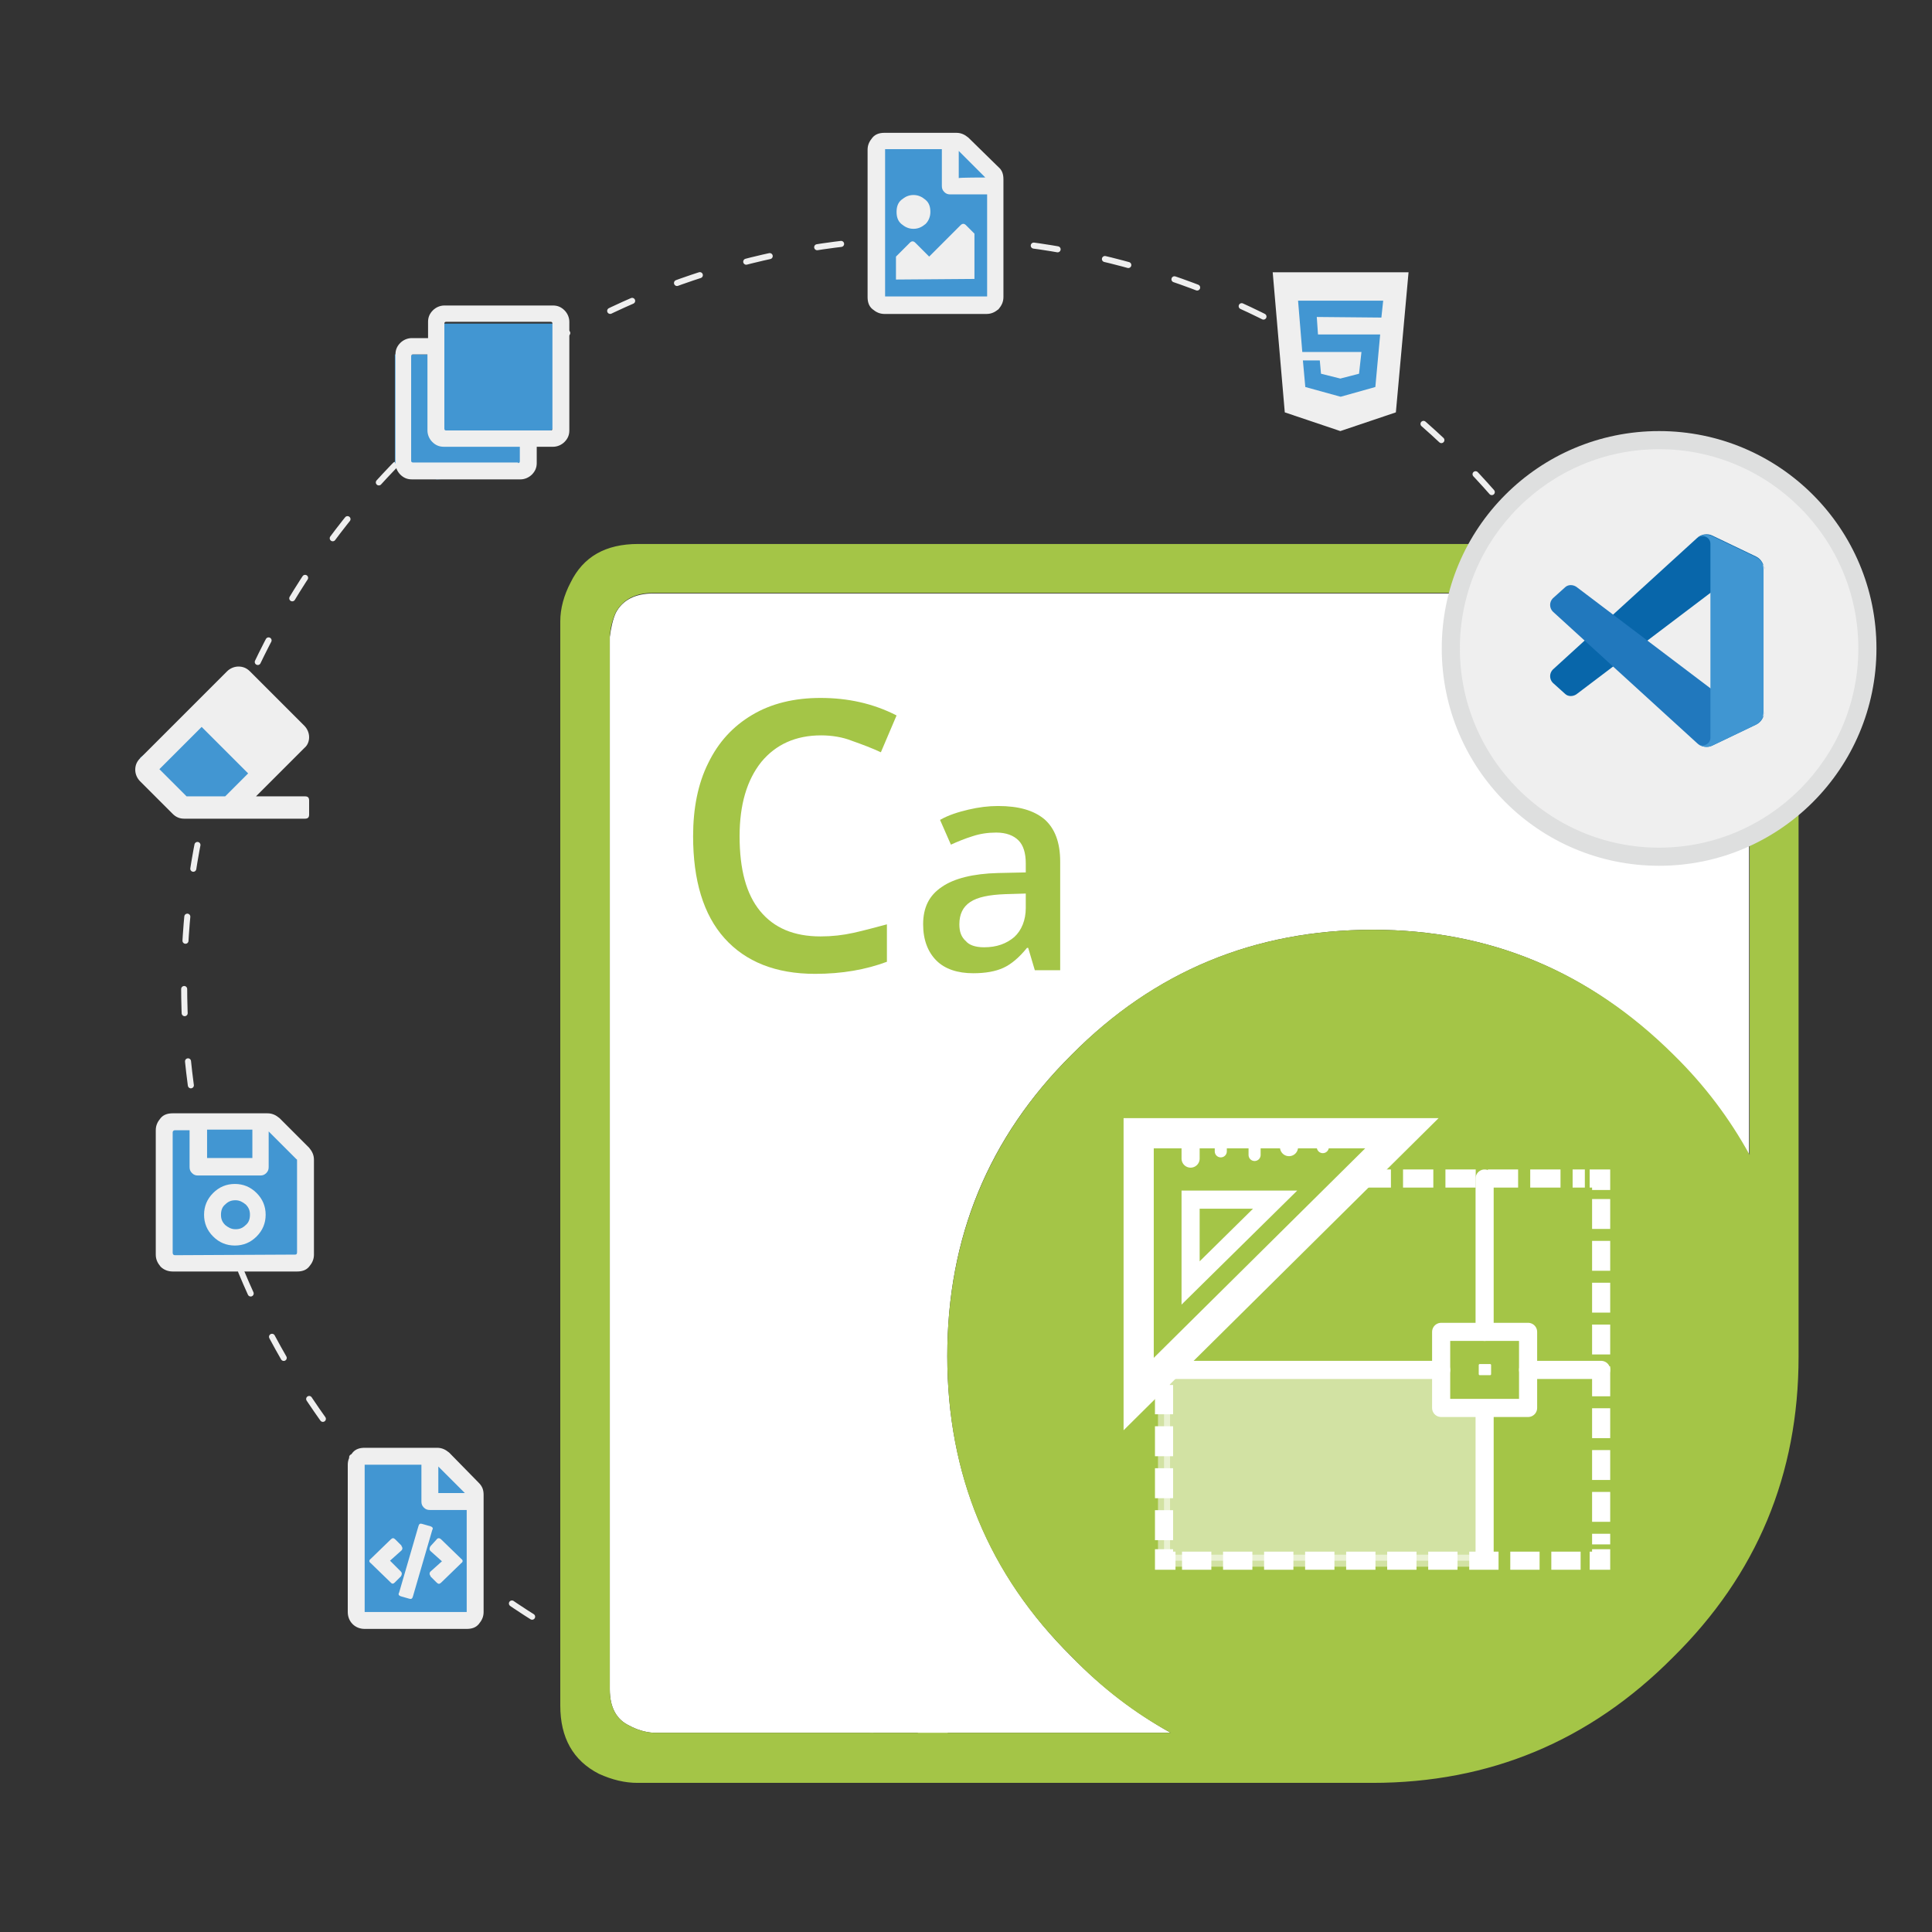 <?xml version="1.0" encoding="utf-8"?>
<!-- Generator: Adobe Illustrator 25.2.0, SVG Export Plug-In . SVG Version: 6.00 Build 0)  -->
<svg version="1.1" id="Layer_1" xmlns="http://www.w3.org/2000/svg" xmlns:xlink="http://www.w3.org/1999/xlink" x="0px" y="0px"
	 viewBox="0 0 320 320" style="enable-background:new 0 0 320 320;" xml:space="preserve">
<rect x="0" y="0" width="320" height="320" fill="#333333" stroke="none"/>
<style type="text/css">
	.st0{fill:none;stroke:#EFEFEF;stroke-linecap:round;stroke-linejoin:round;stroke-miterlimit:10;stroke-dasharray:4,8;}
	.st1{fill-rule:evenodd;clip-rule:evenodd;fill:#FFFFFF;}
	.st2{fill-rule:evenodd;clip-rule:evenodd;fill:#A4C547;}
	.st3{fill:#A4C547;}
	.st4{fill:none;stroke:#FFFFFF;stroke-width:3;stroke-miterlimit:10;}
	.st5{fill:none;stroke:#FFFFFF;stroke-width:3;stroke-miterlimit:10;stroke-dasharray:4.854,1.942;}
	.st6{fill:none;stroke:#FFFFFF;stroke-width:3;stroke-miterlimit:10;stroke-dasharray:4.965,1.986;}
	.st7{fill:none;stroke:#FFFFFF;stroke-width:3;stroke-miterlimit:10;stroke-dasharray:5.016,2.006;}
	.st8{fill:none;stroke:#FFFFFF;stroke-width:3;stroke-miterlimit:10;stroke-dasharray:4.95,1.98;}
	.st9{fill:none;stroke:#FFFFFF;stroke-width:3;stroke-linecap:round;stroke-linejoin:round;stroke-miterlimit:10;}
	.st10{fill:#FFFFFF;stroke:#FFFFFF;stroke-width:0.348;stroke-linecap:round;stroke-linejoin:round;stroke-miterlimit:10;}
	.st11{fill:none;stroke:#FFFFFF;stroke-width:5;stroke-miterlimit:10;}
	.st12{fill:none;stroke:#FFFFFF;stroke-width:2;stroke-linecap:round;stroke-linejoin:round;stroke-miterlimit:10;}
	
		.st13{opacity:0.5;fill:#FFFFFF;stroke:#FFFFFF;stroke-width:2;stroke-linecap:round;stroke-linejoin:round;stroke-miterlimit:10;enable-background:new    ;}
	.st14{fill:#EFEFEF;}
	.st15{fill:#DEDFDF;}
	.st16{fill:#4296D2;}
	.st17{fill:#0866AA;}
	.st18{fill:#2178BD;}
	.st19{fill:#4096D2;}
</style>
<circle class="st0" cx="154.2" cy="163.2" r="123.7"/>
<g id="_x2E_NET">
	<path id="XMLID_8_" class="st1" d="M227.4,154c-19.6,0-36.2,6.9-49.9,20.7c-13.8,13.7-20.6,30.3-20.6,49.9s6.9,36.2,20.6,49.8
		c5.1,5.2,10.5,9.3,16.4,12.6h-85.7c-1.4-0.1-2.7-0.5-4-1.2c-2.1-1-3.2-3-3.2-6V105.5c0.2-1.5,0.5-2.9,1-4c1.1-2.1,3.2-3.2,6.2-3.2
		h174.3l1.2,0.3c1,0.2,1.9,0.4,2.7,0.8c2.2,1,3.3,3.1,3.3,6.2v85.8c-3.2-5.9-7.4-11.4-12.6-16.6C263.3,160.9,246.7,154,227.4,154z"
		/>
	<g>
		<path id="XMLID_2_" class="st2" d="M227.4,154c19.3,0,35.9,6.9,49.8,20.7c5.2,5.1,9.3,10.6,12.6,16.6v-85.8c0-3.1-1.1-5.1-3.3-6.2
			c-0.8-0.3-1.7-0.6-2.7-0.8l-1.2-0.3H108.2c-3,0-5,1.1-6.2,3.2c-0.5,1.1-0.9,2.4-1,4v174.4c0,3,1.1,5,3.2,6c1.3,0.7,2.6,1.1,4,1.2
			h85.7c-5.9-3.2-11.4-7.4-16.4-12.6c-13.8-13.6-20.6-30.2-20.6-49.8s6.9-36.3,20.6-49.9C191.1,160.9,207.8,154,227.4,154z
			 M287.1,90.4c1.9,0.3,3.3,0.8,4.4,1.4c4.3,2.1,6.4,5.8,6.4,11.2v121.7c0,19.5-6.9,36.1-20.8,49.8c-13.8,13.9-30.4,20.8-49.8,20.8
			H105.6c-2.1,0-4.2-0.5-6.4-1.5c-4.3-2.2-6.4-6-6.4-11.3V102.9c0-2.1,0.6-4.3,1.7-6.4c2.1-4.3,5.8-6.4,11.2-6.4h179.5L287.1,90.4z"
			/>
		<g>
			<path class="st3" d="M136,121.8c-4.2,0-7.5,1.5-9.9,4.4c-2.4,3-3.6,7.1-3.6,12.3c0,5.5,1.1,9.6,3.4,12.4c2.3,2.8,5.6,4.2,10,4.2
				c1.9,0,3.7-0.2,5.5-0.6c1.8-0.4,3.6-0.9,5.5-1.4v6.2c-3.5,1.3-7.4,2-11.9,2c-6.5,0-11.5-2-15-5.9c-3.5-3.9-5.2-9.6-5.2-16.9
				c0-4.6,0.8-8.7,2.5-12.1c1.7-3.5,4.1-6.1,7.3-8s7-2.8,11.3-2.8c4.5,0,8.7,0.9,12.6,2.9l-2.6,6.1c-1.5-0.7-3.1-1.3-4.8-1.9
				C139.6,122.1,137.8,121.8,136,121.8z"/>
			<path class="st3" d="M171.4,160.7l-1.1-3.7h-0.2c-1.3,1.6-2.6,2.7-3.9,3.3c-1.3,0.6-3,0.9-5,0.9c-2.6,0-4.7-0.7-6.1-2.1
				s-2.2-3.4-2.2-6c0-2.8,1-4.8,3.1-6.2c2-1.4,5.2-2.2,9.3-2.3l4.6-0.1V143c0-1.7-0.4-3-1.2-3.8c-0.8-0.8-2-1.3-3.7-1.3
				c-1.4,0-2.7,0.2-3.9,0.6c-1.3,0.4-2.5,0.9-3.6,1.4l-1.8-4.1c1.4-0.8,3-1.3,4.7-1.7s3.3-0.6,4.9-0.6c3.4,0,5.9,0.7,7.7,2.2
				c1.7,1.5,2.6,3.8,2.6,7v18L171.4,160.7L171.4,160.7z M163,156.9c2.1,0,3.7-0.6,5-1.7c1.2-1.1,1.9-2.8,1.9-4.8V148l-3.4,0.1
				c-2.7,0.1-4.6,0.5-5.8,1.3s-1.8,2-1.8,3.7c0,1.2,0.3,2.1,1.1,2.8C160.5,156.5,161.5,156.9,163,156.9z"/>
		</g>
	</g>
	<g>
		<g>
			<g>
				<polyline class="st4" points="265.2,256.6 265.2,258.5 263.3,258.5 				"/>
				<line class="st5" x1="261.8" y1="258.5" x2="195.4" y2="258.5"/>
				<polyline class="st4" points="194.7,258.5 192.8,258.5 192.8,256.6 				"/>
				<line class="st6" x1="192.8" y1="255.1" x2="192.8" y2="229.4"/>
				<polyline class="st4" points="192.8,228.7 192.8,226.8 194.2,225.4 				"/>
				<polyline class="st7" points="195.2,224.3 211.9,207.9 224.6,195.2 262.5,195.2 				"/>
				<polyline class="st4" points="263.3,195.2 265.2,195.2 265.2,197.1 				"/>
				<line class="st8" x1="265.2" y1="198.6" x2="265.2" y2="255.8"/>
			</g>
		</g>
		<rect x="238.7" y="220.6" class="st9" width="14.4" height="12.6"/>
		<rect x="245.1" y="226.1" class="st10" width="1.7" height="1.5"/>
		<polygon class="st11" points="232.2,187.7 188.6,187.7 188.6,230.9 		"/>
		<polygon class="st4" points="211.2,198.7 197.2,198.7 197.2,212.5 		"/>
		<line class="st9" x1="197.2" y1="187.5" x2="197.2" y2="191.9"/>
		<line class="st12" x1="207.8" y1="187.5" x2="207.8" y2="191.3"/>
		<line class="st9" x1="213.5" y1="188.2" x2="213.5" y2="190"/>
		<line class="st12" x1="219.1" y1="188.2" x2="219.1" y2="190"/>
		<line class="st12" x1="202.2" y1="188.2" x2="202.2" y2="190.7"/>
		<line class="st9" x1="245.9" y1="220.6" x2="245.9" y2="195.2"/>
		<line class="st9" x1="245.9" y1="258.1" x2="245.9" y2="233.4"/>
		<line class="st9" x1="238.7" y1="226.9" x2="192.8" y2="226.9"/>
		<line class="st9" x1="253.1" y1="226.9" x2="265.2" y2="226.9"/>
		<polygon class="st13" points="245.8,258.5 192.8,258.5 192.8,226.9 238.7,226.9 238.7,232.8 245.8,233.1 		"/>
	</g>
</g>
<g>
	<path class="st14" d="M274.8,142c-19,0-34.5-15.5-34.5-34.5S255.8,73,274.8,73s34.5,15.5,34.5,34.5S293.9,142,274.8,142z"/>
	<path class="st15" d="M274.8,74.4c18.2,0,33,14.8,33,33s-14.8,33-33,33s-33-14.8-33-33S256.6,74.4,274.8,74.4 M274.8,71.4
		c-19.9,0-36,16.1-36,36s16.1,36,36,36s36-16.1,36-36S294.7,71.4,274.8,71.4L274.8,71.4z"/>
</g>
<g>
	<g>
		<polygon class="st16" points="212.9,47.1 231.2,48.2 229.8,65.2 222.6,70.2 215.4,66.7 		"/>
		<polygon class="st16" points="159.3,50.4 163.4,50.4 164.8,47.1 165.4,27.7 158.8,23.9 146.3,23.9 145.3,38.1 145.8,50 		"/>
		<polygon class="st16" points="51,191.1 44.9,185.6 28.7,185.3 27.2,187.1 27.2,208.7 50.5,209.1 		"/>
		<polygon class="st16" points="78.8,247.1 72.8,241.1 58.4,240.7 59,268 77.7,268 		"/>
	</g>
	<g>
		<g>
			<path class="st14" d="M210.8,45.1h22.5l-2.1,23.2l-9.2,3.1l-9.2-3.1L210.8,45.1z M228.8,52.6l0.3-2.8H215l0.7,8.5h9.8l-0.4,3.6
				l-3.1,0.8l-3.2-0.8l-0.2-2.2h-2.8l0.4,4.4l5.8,1.6h0.1l5.7-1.6l0.8-8.7h-10.3l-0.2-2.9L228.8,52.6L228.8,52.6z"/>
		</g>
		<g>
			<path class="st14" d="M165.4,27.7c0.6,0.5,0.8,1.2,0.8,2v19.5c0,0.8-0.3,1.4-0.8,2c-0.6,0.5-1.2,0.8-2,0.8h-16.9
				c-0.8,0-1.4-0.3-2-0.8s-0.8-1.2-0.8-2V24.8c0-0.8,0.3-1.4,0.8-2s1.2-0.8,2-0.8h11.9c0.8,0,1.4,0.3,2,0.8L165.4,27.7z M146.6,49.1
				h16.9V32.2h-6.1c-0.4,0-0.7-0.1-1-0.4c-0.3-0.3-0.4-0.6-0.4-1v-6.1h-9.4V49.1L146.6,49.1z M149.3,33.1c0.6-0.5,1.2-0.8,2-0.8
				s1.4,0.3,2,0.8s0.8,1.2,0.8,2s-0.3,1.5-0.8,2c-0.6,0.5-1.2,0.8-2,0.8s-1.4-0.3-2-0.8s-0.8-1.2-0.8-2S148.7,33.6,149.3,33.1z
				 M148.4,46.3v-3.8l2.3-2.3c0.3-0.3,0.6-0.3,0.9,0l2.3,2.3l5.2-5.2c0.3-0.3,0.6-0.3,0.9,0l1.4,1.4v7.5L148.4,46.3L148.4,46.3z
				 M163.2,29.4l-4.4-4.4v4.5C158.8,29.4,163.2,29.4,163.2,29.4z"/>
		</g>
		<g>
			<path class="st14" d="M51.2,190.1c0.5,0.6,0.8,1.2,0.8,2v15.7c0,0.8-0.3,1.4-0.8,2s-1.2,0.8-2,0.8H28.6c-0.8,0-1.5-0.3-2-0.8
				c-0.5-0.6-0.8-1.2-0.8-2v-20.6c0-0.8,0.3-1.4,0.8-2s1.2-0.8,2-0.8h15.7c0.8,0,1.4,0.3,2,0.8L51.2,190.1z M48.9,207.8
				c0.2,0,0.3-0.1,0.3-0.4v-15.2c0-0.1,0-0.2-0.1-0.2l-4.6-4.6v5.9c0,0.4-0.1,0.7-0.4,1c-0.3,0.3-0.6,0.4-1,0.4H32.8
				c-0.4,0-0.7-0.1-1-0.4c-0.3-0.3-0.4-0.6-0.4-1v-6.1H29c-0.2,0-0.4,0.1-0.4,0.4v19.9c0,0.2,0.1,0.4,0.4,0.4L48.9,207.8L48.9,207.8
				z M35.3,197.6c1-1,2.2-1.5,3.6-1.5s2.6,0.5,3.6,1.5s1.5,2.2,1.5,3.6s-0.5,2.6-1.5,3.6s-2.2,1.5-3.6,1.5s-2.6-0.5-3.6-1.5
				s-1.5-2.2-1.5-3.6S34.3,198.6,35.3,197.6z M41.8,187.1h-7.5v4.7h7.5V187.1z M37.3,202.9c0.5,0.4,1,0.7,1.7,0.7s1.2-0.2,1.7-0.7
				c0.5-0.4,0.7-1,0.7-1.7s-0.2-1.2-0.7-1.7c-0.5-0.4-1-0.7-1.7-0.7s-1.2,0.2-1.7,0.7c-0.5,0.4-0.7,1-0.7,1.7S36.8,202.4,37.3,202.9
				z"/>
		</g>
		<g>
			<path class="st14" d="M79.3,245.6c0.6,0.6,0.8,1.2,0.8,2V267c0,0.8-0.3,1.4-0.8,2s-1.2,0.8-2,0.8H60.4c-0.8,0-1.5-0.3-2-0.8
				s-0.8-1.2-0.8-2v-24.4c0-0.8,0.3-1.4,0.8-2s1.2-0.8,2-0.8h12c0.8,0,1.4,0.3,2,0.8L79.3,245.6z M77.3,267v-16.9h-6.1
				c-0.4,0-0.7-0.1-1-0.4c-0.3-0.3-0.4-0.6-0.4-1v-6.1h-9.4V267H77.3z M66.4,260.3c0.2,0.2,0.2,0.5,0,0.8l-1,1
				c-0.1,0.1-0.2,0.2-0.4,0.2c-0.1,0-0.2-0.1-0.3-0.2l-3.3-3.2c-0.3-0.2-0.3-0.5,0-0.7l3.3-3.2c0.3-0.3,0.5-0.3,0.8,0l1,1v0.1
				c0.2,0.2,0.2,0.5,0,0.7l-1.9,1.7L66.4,260.3z M69.9,252.4l1.4,0.4c0.3,0.1,0.5,0.3,0.3,0.6l-3.2,11c-0.1,0.4-0.3,0.5-0.6,0.4
				l-1.4-0.4c-0.3-0.1-0.5-0.3-0.3-0.6l3.2-11C69.4,252.4,69.6,252.3,69.9,252.4z M71.3,256.9c-0.2-0.2-0.2-0.5,0-0.8l1-1.1
				c0.2-0.3,0.5-0.3,0.8,0l3.3,3.2c0.3,0.2,0.3,0.5,0,0.7l-3.3,3.2c-0.3,0.3-0.5,0.3-0.8,0l-1-1V261c-0.2-0.2-0.2-0.5,0-0.7l1.9-1.7
				L71.3,256.9z M72.6,242.9v4.4H77L72.6,242.9z"/>
		</g>
		<g>
			<polygon class="st16" points="28.6,132.8 23.2,125.5 35.5,116.3 44,127.6 38.9,133.7 			"/>
			<g>
				<path class="st14" d="M50.4,123.9l-8,8h8.1c0.5,0,0.7,0.2,0.7,0.7v2.3c0,0.5-0.2,0.7-0.7,0.7h-20c-0.8,0-1.4-0.3-1.9-0.8
					l-5.4-5.4c-0.5-0.5-0.8-1.2-0.8-1.9c0-0.8,0.3-1.4,0.8-1.9l14.4-14.4c0.5-0.5,1.2-0.8,1.9-0.8c0.8,0,1.4,0.3,1.9,0.8l9,9
					c0.5,0.5,0.8,1.2,0.8,1.9C51.2,122.7,51,123.4,50.4,123.9z M33.4,120.4l-7,7l4.5,4.5h6.4l3.8-3.8L33.4,120.4z"/>
			</g>
			<polygon class="st16" points="91.6,71 91.6,53.6 73.5,53.6 70.8,58.7 65.4,58.7 65.4,76.7 72.3,79.4 88.1,78.6 87.5,74.4 			"/>
			<g>
				<path class="st14" d="M91.6,50.6c0.8,0,1.4,0.3,1.9,0.8c0.5,0.5,0.8,1.2,0.8,1.9v18c0,0.8-0.3,1.4-0.8,1.9
					c-0.5,0.5-1.2,0.8-1.9,0.8h-2.7v2.7c0,0.8-0.3,1.4-0.8,1.9c-0.5,0.5-1.2,0.8-1.9,0.8h-18c-0.8,0-1.4-0.3-1.9-0.8
					c-0.5-0.5-0.8-1.2-0.8-1.9v-18c0-0.8,0.3-1.4,0.8-1.9c0.5-0.5,1.2-0.8,1.9-0.8h2.7v-2.7c0-0.8,0.3-1.4,0.8-1.9
					c0.5-0.5,1.2-0.8,1.9-0.8H91.6z M85.8,76.7c0.2,0,0.3-0.1,0.3-0.3V74H73.5c-0.8,0-1.4-0.3-1.9-0.8c-0.5-0.5-0.8-1.2-0.8-1.9
					V58.7h-2.4c-0.2,0-0.3,0.1-0.3,0.3v17.3c0,0.2,0.1,0.3,0.3,0.3H85.8z M91.2,71.3c0.2,0,0.3-0.1,0.3-0.3V53.6
					c0-0.2-0.1-0.3-0.3-0.3H73.9c-0.2,0-0.3,0.1-0.3,0.3V71c0,0.2,0.1,0.3,0.3,0.3H91.2z"/>
			</g>
		</g>
	</g>
</g>
<g>
	<path class="st17" d="M290.9,92.2l-7.3-3.5c-0.8-0.4-1.9-0.2-2.5,0.4l-23.9,21.8c-0.6,0.6-0.6,1.6,0,2.2l2,1.8
		c0.5,0.5,1.3,0.5,1.9,0.1l28.8-21.8c1-0.7,2.4,0,2.4,1.2v-0.1C292.1,93.4,291.7,92.6,290.9,92.2z"/>
	<g>
		<path class="st18" d="M290.9,120l-7.3,3.5c-0.8,0.4-1.9,0.2-2.5-0.4l-23.9-21.8c-0.6-0.6-0.6-1.6,0-2.2l2-1.8
			c0.5-0.5,1.3-0.5,1.9-0.1l28.8,21.8c1,0.7,2.4,0,2.4-1.2v0.1C292.1,118.9,291.7,119.6,290.9,120z"/>
	</g>
	<g>
		<path class="st19" d="M283.6,123.5c-0.8,0.4-1.9,0.2-2.5-0.4c0.8,0.8,2.2,0.2,2.2-0.9V90.1c0-1.2-1.4-1.7-2.2-0.9
			c0.7-0.7,1.7-0.8,2.5-0.4l7.3,3.5c0.8,0.4,1.2,1.1,1.2,2V118c0,0.8-0.5,1.6-1.2,2L283.6,123.5z"/>
	</g>
</g>
</svg>
